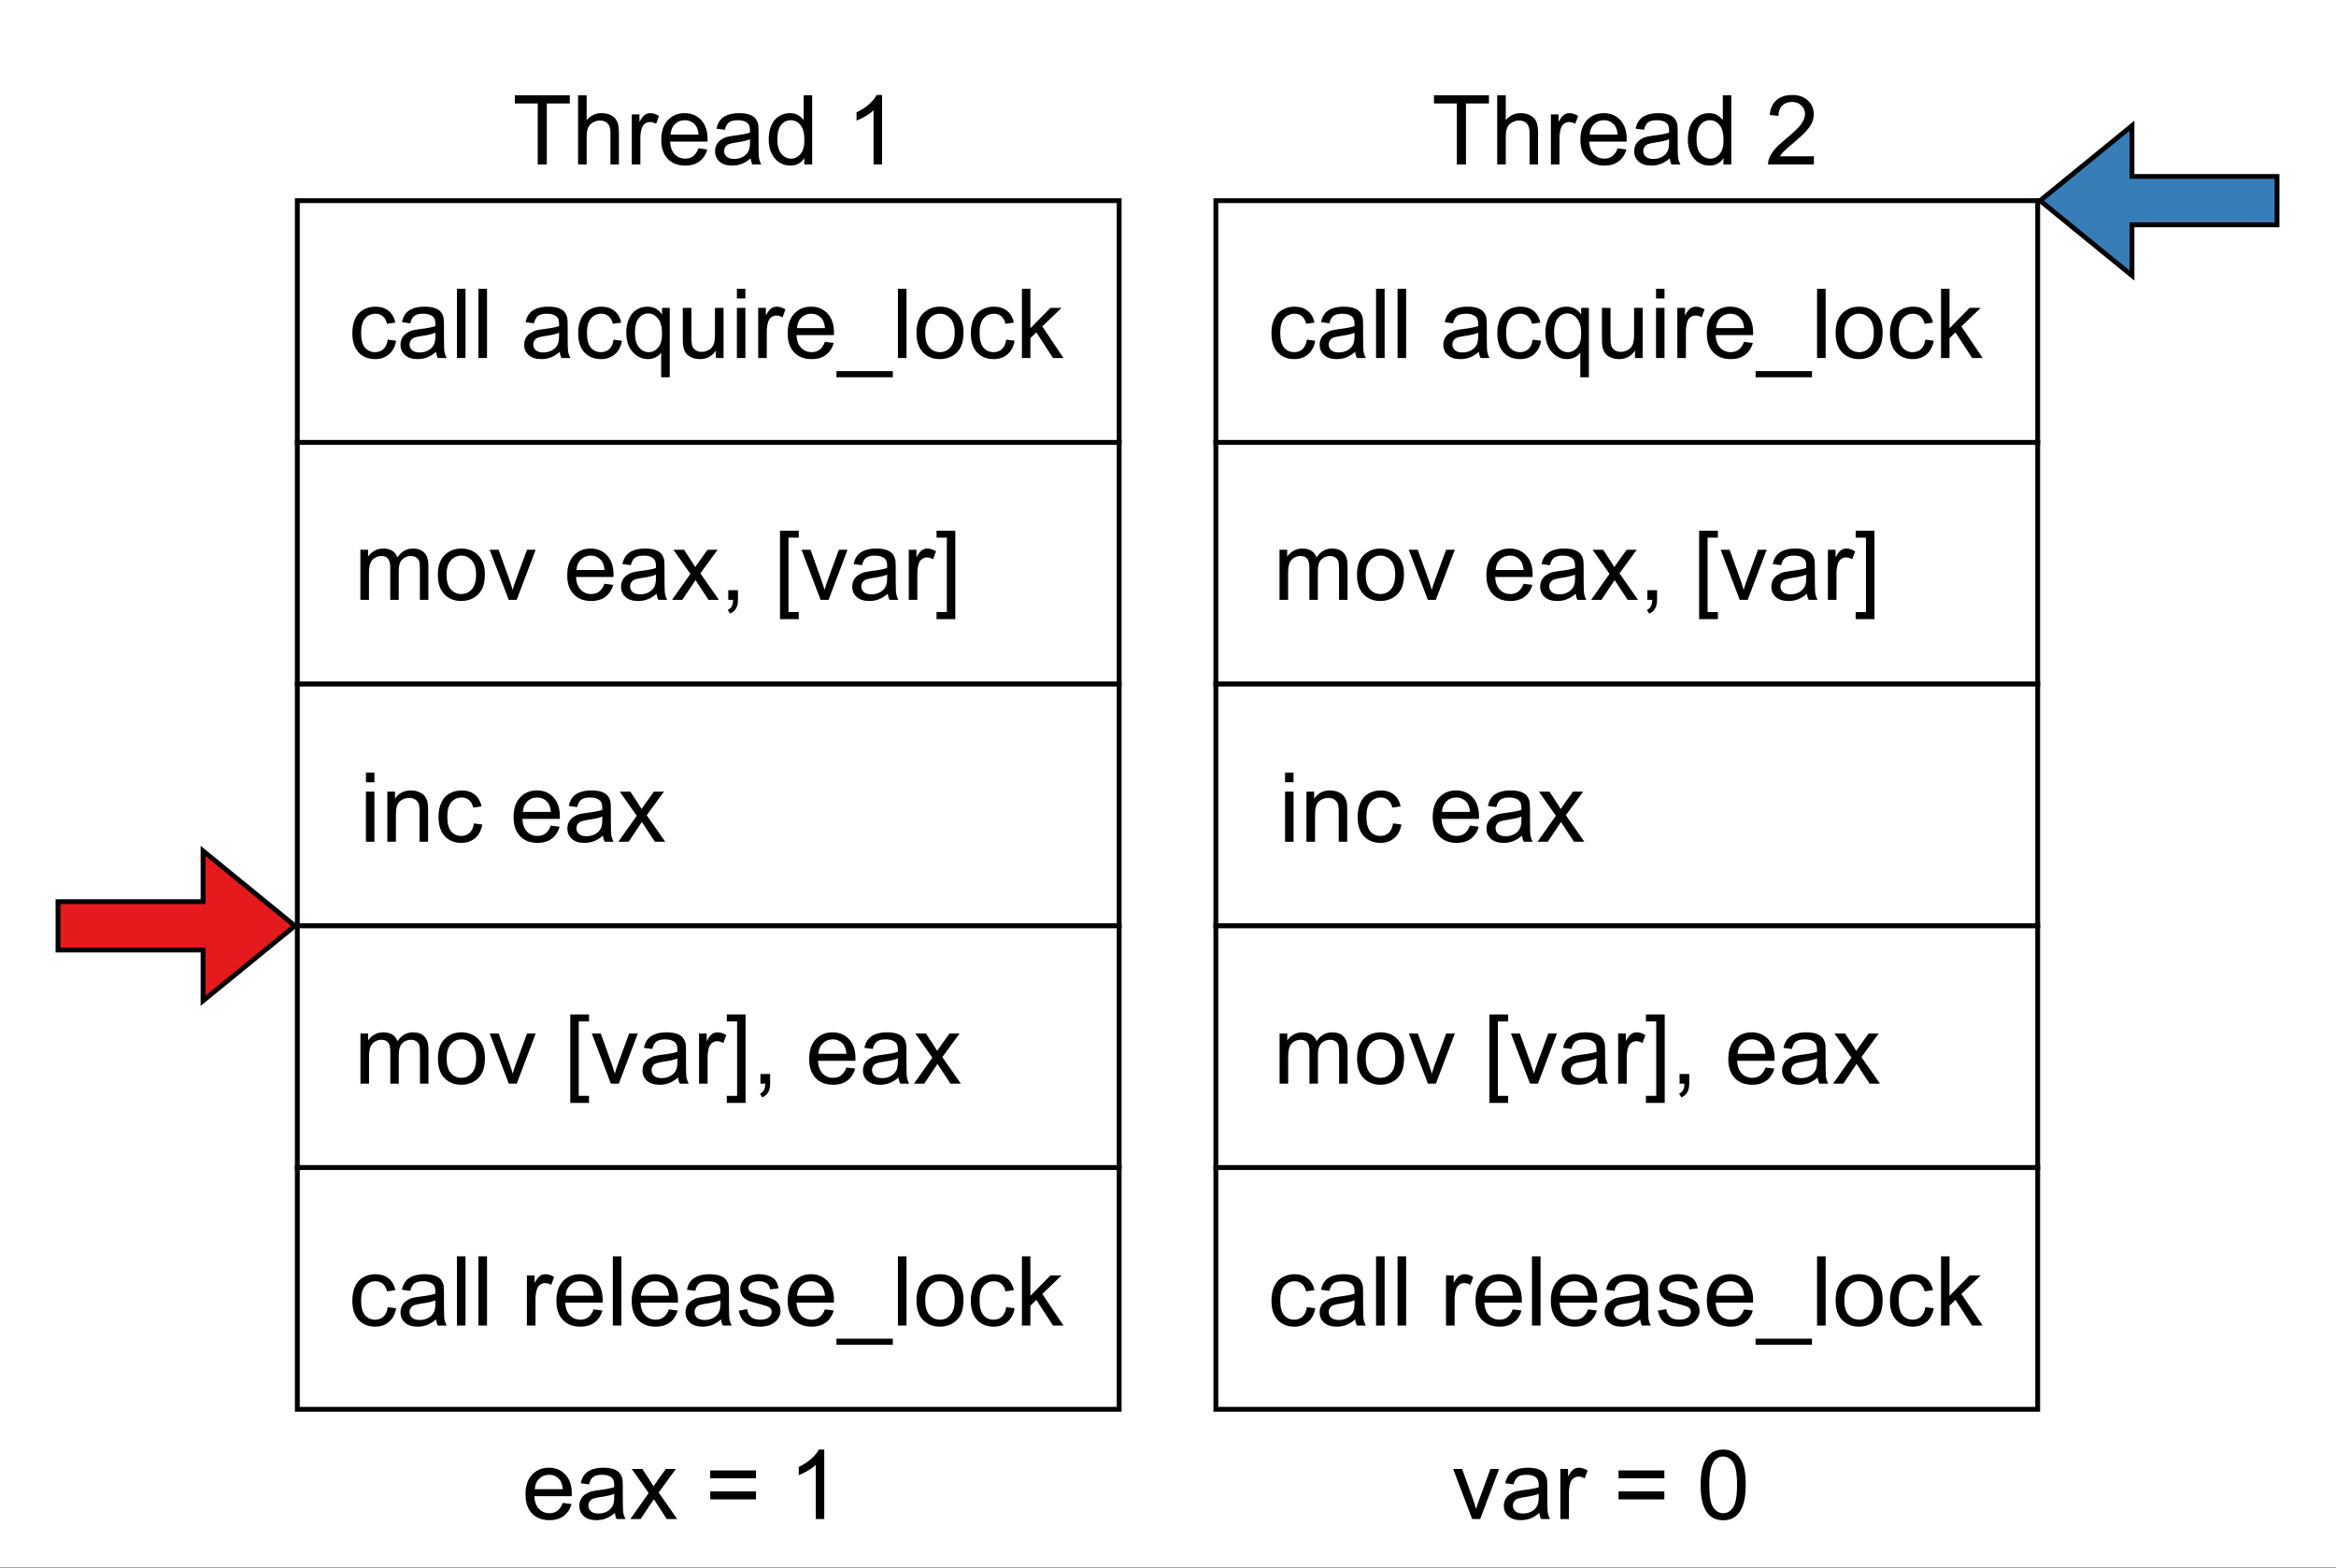<?xml version="1.0" encoding="UTF-8" standalone="no"?>
<svg
   width="361.92pt"
   height="242.88pt"
   viewBox="0 0 361.92 242.88"
   version="1.1"
   id="svg533"
   xmlns:xlink="http://www.w3.org/1999/xlink"
   xmlns="http://www.w3.org/2000/svg"
   xmlns:svg="http://www.w3.org/2000/svg" content="%3Cmxfile%20host%3D%22app.diagrams.net%22%20modified%3D%222022-06-22T19%3A54%3A08.593Z%22%20agent%3D%225.0%20(X11)%22%20etag%3D%22idMDKZWmnBlgKXKd7aRb%22%20version%3D%2220.0.1%22%20type%3D%22device%22%3E%3Cdiagram%20id%3D%22FjRDBePSy94yICEvFa9B%22%20name%3D%22Page-1%22%3E7VvbcpswEP0aHj0DCGzn0Zck7bSZdpqmSfqSUUAxmsjIEfItX18Bkm1AdnPjEtuZzASvhEDnHK1Wu44BBuPFOYOT4IL6iBi26S8MMDRs23Js24h%2FTX%2BZWhzbTA0jhn3ZaW24xM9IGlW3KfZRlOnIKSUcT7JGj4Yh8njGBhmj82y3B0qyT53AkXyiuTZcepCgQrdr7PMgtXbdjd5fEB4F6smWKVvGUHWWhiiAPp1vmMCpAQaMUp5ejRcDRGLwFC7pfWdbWlcvxlDIX3LD3ejqz8016jm%2FwGQ5vbr58zyhLcnODJKpnLB8Wb5UCDA6DX0UD2IZoD8PMEeXE%2BjFrXPBubAFfExkc8QZfUQDSihL7gZnyc%2BqRWEoZt9%2FoCGXhItXB31I8CgUHzwxISRu7xdnKCc9Q4yjxYZJzvgc0THibCm6yFYFvlIfkJ%2Fnay6drrQFGzwCdSOU%2Bhmthl5DLC4kylsQvwjM7%2Be92cnXWb%2F346JtjqN5q6NBvE3EY%2Fs%2BnmWQbz9NY20kOLWiBKie6CAQWSTgqHZxNZJ%2Fk3Hu2YcMI2aXvJGybpWF%2BX9ZVEF1N0u1axeptjoaqt2ymO6WznTcv2GSSV9pv5TUqVtJJ6%2Fx0s0EsV37crRAAcXfAUPQFzargKeYJd%2B1tYU0RDGSmJCcqQBmjBkWEUVPNoyx78eP0bKU5TFP1AfwYuW3RKdIzIluRyyNF7fAC4ILI57v8MCoUVBIajqaNVMtNbpgJceGCGsn8eUDQYteHHALLFDoy8uhR2AUYS%2FL124kN4kTESRyLGh5r%2FJSyFdB%2FRbANwB1d%2FgghgjkeJY9CuhQlk%2F4SXGyIS%2ByvORdoBoholPmIXnTZuSeG2ebK1XjcMhGiBfGSShfTfodKtAFMlWrAHQ66L77GVXgnOQcbueNMlh56m0DfaAOdGfF4v7ZuHh2TOMXSbaPQbyDuP0ZZIY7fF%2BAurcbTk6ZruZ0bIGyNhydxJzmSwyHnpLYTk1Vcwo%2FGGl2i9LUnR5KU2YxSG2cMlPnl3V7g6xWaz3nH4pW21W60aX93Jm3hrcA9Own9%2B%2B32%2FNB1LI0Yq0gX1BATIPri%2FMFVSZdtCDapa14IVySxpUIRuiOUO9xvzJ6TV7p7xJpfqVrdiVLd5QobaWXH5N%2F3mrCR7ojp3Z3VF5oLN0R9J6mmGXdUUz%2BceVrVr5T%2B8ovPyA90JW%2FOlfUUUjUUt1u%2FtmjEWFH86VU%2By7ygoR%2B41GstJSoRbGYEF9VEot47u2WCKzcnlhhJVFLS7FMHqdBVCHRPCBmzPoKifqEhNn8Lezwagfv88r5b8nUn%2FXSpb0aJrJj9aAecVZYPtBrs7xs4rF%2BsG9qbUABQZdX%2FHTnhNpPW1bpSbtjDeHzr%2FbaU4mab2Aec4mluKT6ywhWecnEYx3hDau%2FzEKC%2BLj%2B97L0W4Drf9IDp%2F8A%3C%2Fdiagram%3E%3C%2Fmxfile%3E">
  <rect x="0" y="0" width="361.92" height="242.88" fill="#333333" stroke="none"/>
  <defs
     id="defs93">
    <g
       id="g82">
      <g
         id="glyph-0-0" />
      <g
         id="glyph-0-1">
        <path
           d="M 3.891 0 L 3.891 -9.453 L 0.344 -9.453 L 0.344 -10.719 L 8.859 -10.719 L 8.859 -9.453 L 5.297 -9.453 L 5.297 0 Z M 3.891 0 "
           id="path3" />
      </g>
      <g
         id="glyph-0-2">
        <path
           d="M 0.984 0 L 0.984 -10.719 L 2.312 -10.719 L 2.312 -6.875 C 2.926 -7.594 3.695 -7.953 4.625 -7.953 C 5.207 -7.953 5.707 -7.836 6.125 -7.609 C 6.551 -7.379 6.852 -7.062 7.031 -6.656 C 7.219 -6.258 7.312 -5.68 7.312 -4.922 L 7.312 0 L 6 0 L 6 -4.922 C 6 -5.578 5.852 -6.055 5.562 -6.359 C 5.281 -6.66 4.879 -6.812 4.359 -6.812 C 3.973 -6.812 3.609 -6.707 3.266 -6.5 C 2.922 -6.301 2.676 -6.031 2.531 -5.688 C 2.383 -5.344 2.312 -4.863 2.312 -4.25 L 2.312 0 Z M 0.984 0 "
           id="path6" />
      </g>
      <g
         id="glyph-0-3">
        <path
           d="M 0.969 0 L 0.969 -7.766 L 2.156 -7.766 L 2.156 -6.594 C 2.457 -7.145 2.734 -7.508 2.984 -7.688 C 3.242 -7.863 3.531 -7.953 3.844 -7.953 C 4.281 -7.953 4.727 -7.805 5.188 -7.516 L 4.734 -6.297 C 4.422 -6.484 4.102 -6.578 3.781 -6.578 C 3.488 -6.578 3.227 -6.488 3 -6.312 C 2.77 -6.145 2.609 -5.91 2.516 -5.609 C 2.367 -5.141 2.297 -4.625 2.297 -4.062 L 2.297 0 Z M 0.969 0 "
           id="path9" />
      </g>
      <g
         id="glyph-0-4">
        <path
           d="M 6.312 -2.5 L 7.672 -2.328 C 7.453 -1.535 7.051 -0.922 6.469 -0.484 C 5.895 -0.047 5.156 0.172 4.25 0.172 C 3.113 0.172 2.211 -0.176 1.547 -0.875 C 0.879 -1.57 0.547 -2.551 0.547 -3.812 C 0.547 -5.125 0.879 -6.141 1.547 -6.859 C 2.223 -7.586 3.098 -7.953 4.172 -7.953 C 5.211 -7.953 6.062 -7.598 6.719 -6.891 C 7.383 -6.18 7.719 -5.188 7.719 -3.906 C 7.719 -3.82 7.711 -3.703 7.703 -3.547 L 1.906 -3.547 C 1.957 -2.691 2.195 -2.035 2.625 -1.578 C 3.062 -1.129 3.609 -0.906 4.266 -0.906 C 4.742 -0.906 5.148 -1.031 5.484 -1.281 C 5.828 -1.539 6.102 -1.945 6.312 -2.5 Z M 1.984 -4.625 L 6.328 -4.625 C 6.266 -5.281 6.098 -5.773 5.828 -6.109 C 5.398 -6.609 4.852 -6.859 4.188 -6.859 C 3.582 -6.859 3.07 -6.656 2.656 -6.25 C 2.25 -5.844 2.023 -5.301 1.984 -4.625 Z M 1.984 -4.625 "
           id="path12" />
      </g>
      <g
         id="glyph-0-5">
        <path
           d="M 6.062 -0.953 C 5.57 -0.547 5.098 -0.254 4.641 -0.078 C 4.191 0.086 3.711 0.172 3.203 0.172 C 2.348 0.172 1.691 -0.035 1.234 -0.453 C 0.773 -0.867 0.547 -1.398 0.547 -2.047 C 0.547 -2.43 0.629 -2.781 0.797 -3.094 C 0.973 -3.406 1.203 -3.656 1.484 -3.844 C 1.766 -4.039 2.078 -4.188 2.422 -4.281 C 2.68 -4.344 3.07 -4.41 3.594 -4.484 C 4.656 -4.609 5.441 -4.758 5.953 -4.938 C 5.953 -5.113 5.953 -5.227 5.953 -5.281 C 5.953 -5.812 5.828 -6.188 5.578 -6.406 C 5.242 -6.707 4.742 -6.859 4.078 -6.859 C 3.461 -6.859 3.004 -6.75 2.703 -6.531 C 2.41 -6.312 2.195 -5.926 2.062 -5.375 L 0.766 -5.547 C 0.879 -6.098 1.07 -6.539 1.344 -6.875 C 1.613 -7.219 2 -7.484 2.5 -7.672 C 3.008 -7.859 3.598 -7.953 4.266 -7.953 C 4.93 -7.953 5.473 -7.875 5.891 -7.719 C 6.305 -7.562 6.609 -7.363 6.797 -7.125 C 6.992 -6.883 7.133 -6.582 7.219 -6.219 C 7.258 -6 7.281 -5.598 7.281 -5.016 L 7.281 -3.25 C 7.281 -2.031 7.305 -1.258 7.359 -0.938 C 7.422 -0.613 7.535 -0.301 7.703 0 L 6.328 0 C 6.18 -0.27 6.094 -0.586 6.062 -0.953 Z M 5.953 -3.906 C 5.473 -3.707 4.754 -3.539 3.797 -3.406 C 3.254 -3.32 2.867 -3.234 2.641 -3.141 C 2.422 -3.047 2.25 -2.898 2.125 -2.703 C 2.008 -2.516 1.953 -2.305 1.953 -2.078 C 1.953 -1.734 2.082 -1.441 2.344 -1.203 C 2.613 -0.973 3.004 -0.859 3.516 -0.859 C 4.016 -0.859 4.461 -0.969 4.859 -1.188 C 5.254 -1.406 5.547 -1.707 5.734 -2.094 C 5.879 -2.395 5.953 -2.836 5.953 -3.422 Z M 5.953 -3.906 "
           id="path15" />
      </g>
      <g
         id="glyph-0-6">
        <path
           d="M 6.031 0 L 6.031 -0.984 C 5.539 -0.211 4.816 0.172 3.859 0.172 C 3.234 0.172 2.66 0.004 2.141 -0.328 C 1.629 -0.672 1.227 -1.148 0.938 -1.766 C 0.656 -2.379 0.516 -3.082 0.516 -3.875 C 0.516 -4.656 0.641 -5.359 0.891 -5.984 C 1.148 -6.617 1.539 -7.102 2.062 -7.438 C 2.582 -7.781 3.16 -7.953 3.797 -7.953 C 4.266 -7.953 4.68 -7.852 5.047 -7.656 C 5.41 -7.457 5.707 -7.195 5.938 -6.875 L 5.938 -10.719 L 7.25 -10.719 L 7.25 0 Z M 1.859 -3.875 C 1.859 -2.883 2.066 -2.141 2.484 -1.641 C 2.91 -1.148 3.41 -0.906 3.984 -0.906 C 4.555 -0.906 5.039 -1.141 5.438 -1.609 C 5.844 -2.078 6.047 -2.797 6.047 -3.766 C 6.047 -4.828 5.844 -5.609 5.438 -6.109 C 5.031 -6.609 4.523 -6.859 3.922 -6.859 C 3.336 -6.859 2.848 -6.617 2.453 -6.141 C 2.055 -5.66 1.859 -4.906 1.859 -3.875 Z M 1.859 -3.875 "
           id="path18" />
      </g>
      <g
         id="glyph-0-7" />
      <g
         id="glyph-0-8">
        <path
           d="M 5.578 0 L 4.266 0 L 4.266 -8.391 C 3.953 -8.086 3.535 -7.785 3.016 -7.484 C 2.504 -7.18 2.039 -6.953 1.625 -6.797 L 1.625 -8.078 C 2.363 -8.422 3.008 -8.836 3.562 -9.328 C 4.113 -9.828 4.504 -10.305 4.734 -10.766 L 5.578 -10.766 Z M 5.578 0 "
           id="path22" />
      </g>
      <g
         id="glyph-0-9">
        <path
           d="M 0.109 0 L 2.953 -4.031 L 0.328 -7.766 L 1.969 -7.766 L 3.156 -5.953 C 3.383 -5.598 3.566 -5.305 3.703 -5.078 C 3.922 -5.398 4.117 -5.688 4.297 -5.938 L 5.609 -7.766 L 7.172 -7.766 L 4.5 -4.109 L 7.375 0 L 5.766 0 L 4.172 -2.422 L 3.75 -3.062 L 1.703 0 Z M 0.109 0 "
           id="path25" />
      </g>
      <g
         id="glyph-0-10">
        <path
           d="M 7.922 -6.312 L 0.828 -6.312 L 0.828 -7.531 L 7.922 -7.531 Z M 7.922 -3.047 L 0.828 -3.047 L 0.828 -4.281 L 7.922 -4.281 Z M 7.922 -3.047 "
           id="path28" />
      </g>
      <g
         id="glyph-0-11">
        <path
           d="M 0.984 0 L 0.984 -7.766 L 2.172 -7.766 L 2.172 -6.688 C 2.41 -7.062 2.734 -7.363 3.141 -7.594 C 3.547 -7.832 4.004 -7.953 4.516 -7.953 C 5.098 -7.953 5.57 -7.832 5.938 -7.594 C 6.301 -7.352 6.562 -7.016 6.719 -6.578 C 7.332 -7.492 8.129 -7.953 9.109 -7.953 C 9.879 -7.953 10.473 -7.738 10.891 -7.312 C 11.305 -6.883 11.516 -6.223 11.516 -5.328 L 11.516 0 L 10.203 0 L 10.203 -4.891 C 10.203 -5.422 10.16 -5.801 10.078 -6.031 C 9.992 -6.258 9.836 -6.441 9.609 -6.578 C 9.391 -6.723 9.129 -6.797 8.828 -6.797 C 8.273 -6.797 7.816 -6.613 7.453 -6.25 C 7.098 -5.895 6.922 -5.316 6.922 -4.516 L 6.922 0 L 5.609 0 L 5.609 -5.047 C 5.609 -5.629 5.5 -6.066 5.281 -6.359 C 5.062 -6.648 4.711 -6.797 4.234 -6.797 C 3.859 -6.797 3.516 -6.695 3.203 -6.5 C 2.891 -6.312 2.66 -6.031 2.516 -5.656 C 2.379 -5.281 2.312 -4.738 2.312 -4.031 L 2.312 0 Z M 0.984 0 "
           id="path31" />
      </g>
      <g
         id="glyph-0-12">
        <path
           d="M 0.5 -3.891 C 0.5 -5.328 0.898 -6.391 1.703 -7.078 C 2.367 -7.66 3.18 -7.953 4.141 -7.953 C 5.211 -7.953 6.086 -7.598 6.766 -6.891 C 7.441 -6.191 7.781 -5.227 7.781 -4 C 7.781 -3 7.629 -2.211 7.328 -1.641 C 7.023 -1.066 6.586 -0.617 6.016 -0.297 C 5.441 0.016 4.816 0.172 4.141 0.172 C 3.055 0.172 2.176 -0.176 1.5 -0.875 C 0.832 -1.57 0.5 -2.578 0.5 -3.891 Z M 1.844 -3.891 C 1.844 -2.891 2.062 -2.141 2.5 -1.641 C 2.938 -1.148 3.484 -0.906 4.141 -0.906 C 4.797 -0.906 5.336 -1.156 5.766 -1.656 C 6.203 -2.156 6.422 -2.91 6.422 -3.922 C 6.422 -4.891 6.203 -5.617 5.766 -6.109 C 5.328 -6.609 4.785 -6.859 4.141 -6.859 C 3.484 -6.859 2.938 -6.609 2.5 -6.109 C 2.062 -5.617 1.844 -4.879 1.844 -3.891 Z M 1.844 -3.891 "
           id="path34" />
      </g>
      <g
         id="glyph-0-13">
        <path
           d="M 3.141 0 L 0.188 -7.766 L 1.578 -7.766 L 3.25 -3.109 C 3.426 -2.609 3.594 -2.086 3.75 -1.547 C 3.863 -1.961 4.023 -2.457 4.234 -3.031 L 5.969 -7.766 L 7.312 -7.766 L 4.375 0 Z M 3.141 0 "
           id="path37" />
      </g>
      <g
         id="glyph-0-14">
        <path
           d="M 1.328 0 L 1.328 -1.5 L 2.828 -1.5 L 2.828 0 C 2.828 0.551 2.727 0.992 2.531 1.328 C 2.344 1.672 2.035 1.938 1.609 2.125 L 1.25 1.562 C 1.52 1.438 1.723 1.254 1.859 1.016 C 1.992 0.785 2.066 0.445 2.078 0 Z M 1.328 0 "
           id="path40" />
      </g>
      <g
         id="glyph-0-15">
        <path
           d="M 1.016 2.984 L 1.016 -10.719 L 3.922 -10.719 L 3.922 -9.641 L 2.328 -9.641 L 2.328 1.891 L 3.922 1.891 L 3.922 2.984 Z M 1.016 2.984 "
           id="path43" />
      </g>
      <g
         id="glyph-0-16">
        <path
           d="M 3.188 2.984 L 0.281 2.984 L 0.281 1.891 L 1.875 1.891 L 1.875 -9.641 L 0.281 -9.641 L 0.281 -10.719 L 3.188 -10.719 Z M 3.188 2.984 "
           id="path46" />
      </g>
      <g
         id="glyph-0-17">
        <path
           d="M 1 -9.219 L 1 -10.719 L 2.312 -10.719 L 2.312 -9.219 Z M 1 0 L 1 -7.766 L 2.312 -7.766 L 2.312 0 Z M 1 0 "
           id="path49" />
      </g>
      <g
         id="glyph-0-18">
        <path
           d="M 0.984 0 L 0.984 -7.766 L 2.172 -7.766 L 2.172 -6.672 C 2.742 -7.523 3.566 -7.953 4.641 -7.953 C 5.109 -7.953 5.539 -7.863 5.938 -7.688 C 6.332 -7.52 6.625 -7.301 6.812 -7.031 C 7.008 -6.758 7.148 -6.438 7.234 -6.062 C 7.273 -5.812 7.297 -5.383 7.297 -4.781 L 7.297 0 L 5.984 0 L 5.984 -4.719 C 5.984 -5.258 5.93 -5.66 5.828 -5.922 C 5.723 -6.191 5.539 -6.406 5.281 -6.562 C 5.02 -6.719 4.719 -6.797 4.375 -6.797 C 3.812 -6.797 3.328 -6.617 2.922 -6.266 C 2.516 -5.91 2.312 -5.238 2.312 -4.25 L 2.312 0 Z M 0.984 0 "
           id="path52" />
      </g>
      <g
         id="glyph-0-19">
        <path
           d="M 6.062 -2.844 L 7.359 -2.672 C 7.211 -1.785 6.848 -1.086 6.266 -0.578 C 5.68 -0.078 4.969 0.172 4.125 0.172 C 3.062 0.172 2.203 -0.172 1.547 -0.859 C 0.898 -1.555 0.578 -2.555 0.578 -3.859 C 0.578 -4.691 0.719 -5.422 1 -6.047 C 1.281 -6.68 1.703 -7.156 2.266 -7.469 C 2.836 -7.789 3.457 -7.953 4.125 -7.953 C 4.969 -7.953 5.656 -7.738 6.188 -7.312 C 6.727 -6.883 7.078 -6.273 7.234 -5.484 L 5.953 -5.297 C 5.828 -5.816 5.609 -6.207 5.297 -6.469 C 4.992 -6.727 4.617 -6.859 4.172 -6.859 C 3.516 -6.859 2.977 -6.617 2.562 -6.141 C 2.145 -5.672 1.938 -4.922 1.938 -3.891 C 1.938 -2.848 2.133 -2.086 2.531 -1.609 C 2.938 -1.141 3.461 -0.906 4.109 -0.906 C 4.617 -0.906 5.047 -1.062 5.391 -1.375 C 5.742 -1.695 5.969 -2.188 6.062 -2.844 Z M 6.062 -2.844 "
           id="path55" />
      </g>
      <g
         id="glyph-0-20">
        <path
           d="M 0.953 0 L 0.953 -10.719 L 2.281 -10.719 L 2.281 0 Z M 0.953 0 "
           id="path58" />
      </g>
      <g
         id="glyph-0-21">
        <path
           d="M 0.469 -2.312 L 1.766 -2.531 C 1.836 -2 2.039 -1.594 2.375 -1.312 C 2.707 -1.039 3.176 -0.906 3.781 -0.906 C 4.383 -0.906 4.832 -1.023 5.125 -1.266 C 5.414 -1.516 5.562 -1.805 5.562 -2.141 C 5.562 -2.441 5.43 -2.676 5.172 -2.844 C 4.992 -2.957 4.547 -3.109 3.828 -3.297 C 2.859 -3.535 2.188 -3.742 1.812 -3.922 C 1.445 -4.098 1.164 -4.344 0.969 -4.656 C 0.781 -4.977 0.688 -5.328 0.688 -5.703 C 0.688 -6.047 0.766 -6.363 0.922 -6.656 C 1.078 -6.957 1.289 -7.207 1.562 -7.406 C 1.77 -7.551 2.051 -7.676 2.406 -7.781 C 2.758 -7.895 3.141 -7.953 3.547 -7.953 C 4.148 -7.953 4.68 -7.863 5.141 -7.688 C 5.609 -7.508 5.953 -7.27 6.172 -6.969 C 6.391 -6.664 6.539 -6.266 6.625 -5.766 L 5.328 -5.594 C 5.273 -5.988 5.109 -6.297 4.828 -6.516 C 4.547 -6.742 4.148 -6.859 3.641 -6.859 C 3.035 -6.859 2.602 -6.758 2.344 -6.562 C 2.082 -6.363 1.953 -6.129 1.953 -5.859 C 1.953 -5.691 2.004 -5.539 2.109 -5.406 C 2.223 -5.258 2.395 -5.141 2.625 -5.047 C 2.75 -4.992 3.133 -4.883 3.781 -4.719 C 4.719 -4.469 5.367 -4.258 5.734 -4.094 C 6.098 -3.938 6.383 -3.707 6.594 -3.406 C 6.812 -3.102 6.922 -2.727 6.922 -2.281 C 6.922 -1.844 6.789 -1.43 6.531 -1.047 C 6.27 -0.66 5.898 -0.359 5.422 -0.141 C 4.941 0.066 4.395 0.172 3.781 0.172 C 2.77 0.172 2 -0.035 1.469 -0.453 C 0.945 -0.867 0.613 -1.488 0.469 -2.312 Z M 0.469 -2.312 "
           id="path61" />
      </g>
      <g
         id="glyph-0-22">
        <path
           d="M -0.234 2.984 L -0.234 2.031 L 8.5 2.031 L 8.5 2.984 Z M -0.234 2.984 "
           id="path64" />
      </g>
      <g
         id="glyph-0-23">
        <path
           d="M 1 0 L 1 -10.719 L 2.312 -10.719 L 2.312 -4.609 L 5.422 -7.766 L 7.141 -7.766 L 4.156 -4.891 L 7.438 0 L 5.812 0 L 3.234 -3.969 L 2.312 -3.078 L 2.312 0 Z M 1 0 "
           id="path67" />
      </g>
      <g
         id="glyph-0-24">
        <path
           d="M 5.938 2.984 L 5.938 -0.828 C 5.738 -0.535 5.453 -0.297 5.078 -0.109 C 4.711 0.078 4.32 0.172 3.906 0.172 C 2.988 0.172 2.195 -0.191 1.531 -0.922 C 0.863 -1.66 0.531 -2.672 0.531 -3.953 C 0.531 -4.734 0.664 -5.43 0.938 -6.047 C 1.207 -6.672 1.598 -7.145 2.109 -7.469 C 2.617 -7.789 3.18 -7.953 3.797 -7.953 C 4.766 -7.953 5.523 -7.547 6.078 -6.734 L 6.078 -7.766 L 7.266 -7.766 L 7.266 2.984 Z M 1.875 -3.906 C 1.875 -2.906 2.082 -2.156 2.5 -1.656 C 2.926 -1.156 3.43 -0.906 4.016 -0.906 C 4.578 -0.906 5.062 -1.141 5.469 -1.609 C 5.875 -2.086 6.078 -2.816 6.078 -3.797 C 6.078 -4.828 5.863 -5.602 5.438 -6.125 C 5.008 -6.645 4.504 -6.906 3.922 -6.906 C 3.359 -6.906 2.875 -6.66 2.469 -6.172 C 2.07 -5.691 1.875 -4.938 1.875 -3.906 Z M 1.875 -3.906 "
           id="path70" />
      </g>
      <g
         id="glyph-0-25">
        <path
           d="M 6.078 0 L 6.078 -1.141 C 5.473 -0.266 4.648 0.172 3.609 0.172 C 3.148 0.172 2.723 0.086 2.328 -0.078 C 1.93 -0.254 1.633 -0.477 1.438 -0.75 C 1.25 -1.02 1.113 -1.348 1.031 -1.734 C 0.977 -1.984 0.953 -2.391 0.953 -2.953 L 0.953 -7.766 L 2.281 -7.766 L 2.281 -3.453 C 2.281 -2.766 2.305 -2.305 2.359 -2.078 C 2.441 -1.723 2.613 -1.445 2.875 -1.25 C 3.145 -1.051 3.477 -0.953 3.875 -0.953 C 4.27 -0.953 4.641 -1.051 4.984 -1.25 C 5.336 -1.457 5.582 -1.734 5.719 -2.078 C 5.863 -2.43 5.938 -2.941 5.938 -3.609 L 5.938 -7.766 L 7.266 -7.766 L 7.266 0 Z M 6.078 0 "
           id="path73" />
      </g>
      <g
         id="glyph-0-26">
        <path
           d="M 7.547 -1.266 L 7.547 0 L 0.453 0 C 0.441 -0.312 0.492 -0.617 0.609 -0.922 C 0.785 -1.398 1.07 -1.875 1.469 -2.344 C 1.875 -2.812 2.453 -3.352 3.203 -3.969 C 4.367 -4.926 5.156 -5.68 5.562 -6.234 C 5.969 -6.797 6.172 -7.328 6.172 -7.828 C 6.172 -8.348 5.984 -8.785 5.609 -9.141 C 5.242 -9.504 4.758 -9.688 4.156 -9.688 C 3.52 -9.688 3.008 -9.492 2.625 -9.109 C 2.25 -8.723 2.062 -8.195 2.062 -7.531 L 0.703 -7.672 C 0.797 -8.68 1.145 -9.445 1.75 -9.969 C 2.352 -10.5 3.164 -10.766 4.188 -10.766 C 5.219 -10.766 6.031 -10.477 6.625 -9.906 C 7.227 -9.344 7.531 -8.641 7.531 -7.797 C 7.531 -7.359 7.441 -6.93 7.266 -6.516 C 7.086 -6.109 6.797 -5.676 6.391 -5.219 C 5.984 -4.758 5.305 -4.129 4.359 -3.328 C 3.566 -2.66 3.055 -2.207 2.828 -1.969 C 2.609 -1.738 2.426 -1.504 2.281 -1.266 Z M 7.547 -1.266 "
           id="path76" />
      </g>
      <g
         id="glyph-0-27">
        <path
           d="M 0.625 -5.297 C 0.625 -6.555 0.754 -7.57 1.016 -8.344 C 1.273 -9.125 1.66 -9.723 2.172 -10.141 C 2.691 -10.555 3.344 -10.766 4.125 -10.766 C 4.695 -10.766 5.195 -10.648 5.625 -10.422 C 6.062 -10.191 6.422 -9.859 6.703 -9.422 C 6.992 -8.984 7.219 -8.453 7.375 -7.828 C 7.531 -7.203 7.609 -6.359 7.609 -5.297 C 7.609 -4.035 7.477 -3.016 7.219 -2.234 C 6.969 -1.461 6.582 -0.863 6.062 -0.438 C 5.551 -0.02 4.906 0.188 4.125 0.188 C 3.082 0.188 2.27 -0.18 1.688 -0.922 C 0.977 -1.816 0.625 -3.273 0.625 -5.297 Z M 1.969 -5.297 C 1.969 -3.535 2.176 -2.363 2.594 -1.781 C 3.008 -1.195 3.52 -0.906 4.125 -0.906 C 4.727 -0.906 5.234 -1.195 5.641 -1.781 C 6.055 -2.363 6.266 -3.535 6.266 -5.297 C 6.266 -7.055 6.055 -8.227 5.641 -8.812 C 5.234 -9.395 4.723 -9.688 4.109 -9.688 C 3.504 -9.688 3.02 -9.426 2.656 -8.906 C 2.195 -8.258 1.969 -7.055 1.969 -5.297 Z M 1.969 -5.297 "
           id="path79" />
      </g>
    </g>
    <clipPath
       id="clip-0">
      <path
         clip-rule="nonzero"
         d="M 0 0 L 361.922 0 L 361.922 242.832 L 0 242.832 Z M 0 0 "
         id="path84" />
    </clipPath>
    <clipPath
       id="clip-1">
      <path
         clip-rule="nonzero"
         d="M 0 0 L 361.922 0 L 361.922 242.082 L 0 242.082 Z M 0 0 "
         id="path87" />
    </clipPath>
    <clipPath
       id="clip-2">
      <path
         clip-rule="nonzero"
         d="M 305 8 L 361.922 8 L 361.922 54 L 305 54 Z M 305 8 "
         id="path90" />
    </clipPath>
  </defs>
  <g
     clip-path="url(#clip-0)"
     id="g97">
    <path
       fill-rule="nonzero"
       fill="#ffffff"
       fill-opacity="1"
       d="M 0,0 H 362 V 242.832 H 0 Z m 0,0"
       id="path95" />
  </g>
  <path
     fill-rule="nonzero"
     fill="rgb(100%, 100%, 100%)"
     fill-opacity="1"
     d="M 36.727 0.75 L 324.527 0.75 C 325.703 0.75 326.879 0.809 328.051 0.922 C 329.223 1.039 330.387 1.211 331.543 1.441 C 332.699 1.672 333.84 1.957 334.969 2.297 C 336.098 2.641 337.203 3.035 338.293 3.488 C 339.383 3.938 340.445 4.441 341.484 4.996 C 342.523 5.555 343.531 6.156 344.512 6.812 C 345.492 7.469 346.438 8.168 347.348 8.914 C 348.258 9.664 349.133 10.453 349.965 11.285 C 350.797 12.121 351.586 12.992 352.336 13.902 C 353.082 14.812 353.785 15.758 354.438 16.738 C 355.094 17.719 355.699 18.727 356.254 19.766 C 356.809 20.805 357.312 21.867 357.762 22.957 C 358.215 24.047 358.609 25.152 358.953 26.281 C 359.293 27.41 359.578 28.551 359.809 29.707 C 360.039 30.863 360.211 32.027 360.328 33.199 C 360.441 34.371 360.5 35.547 360.5 36.727 L 360.5 204.609 C 360.5 205.785 360.441 206.961 360.328 208.137 C 360.211 209.309 360.039 210.473 359.809 211.629 C 359.578 212.781 359.293 213.926 358.953 215.051 C 358.609 216.18 358.215 217.289 357.762 218.375 C 357.312 219.465 356.809 220.527 356.254 221.566 C 355.699 222.605 355.094 223.617 354.438 224.594 C 353.785 225.574 353.082 226.52 352.336 227.43 C 351.586 228.344 350.797 229.215 349.965 230.047 C 349.133 230.879 348.258 231.672 347.348 232.418 C 346.438 233.164 345.492 233.867 344.512 234.52 C 343.531 235.176 342.523 235.781 341.484 236.336 C 340.445 236.891 339.383 237.395 338.293 237.844 C 337.203 238.297 336.098 238.691 334.969 239.035 C 333.84 239.375 332.699 239.664 331.543 239.891 C 330.387 240.121 329.223 240.297 328.051 240.41 C 326.879 240.527 325.703 240.582 324.527 240.582 L 36.727 240.582 C 35.547 240.582 34.371 240.527 33.199 240.41 C 32.027 240.297 30.863 240.121 29.707 239.891 C 28.551 239.664 27.41 239.375 26.281 239.035 C 25.152 238.691 24.047 238.297 22.957 237.844 C 21.867 237.395 20.805 236.891 19.766 236.336 C 18.727 235.781 17.719 235.176 16.738 234.52 C 15.758 233.867 14.812 233.164 13.902 232.418 C 12.992 231.672 12.121 230.879 11.285 230.047 C 10.453 229.215 9.664 228.344 8.914 227.43 C 8.168 226.52 7.469 225.574 6.812 224.594 C 6.156 223.617 5.555 222.605 4.996 221.566 C 4.441 220.527 3.938 219.465 3.488 218.375 C 3.035 217.289 2.641 216.18 2.297 215.051 C 1.957 213.926 1.672 212.781 1.441 211.629 C 1.211 210.473 1.039 209.309 0.922 208.137 C 0.809 206.961 0.75 205.785 0.75 204.609 L 0.75 36.727 C 0.75 35.547 0.809 34.371 0.922 33.199 C 1.039 32.027 1.211 30.863 1.441 29.707 C 1.672 28.551 1.957 27.41 2.297 26.281 C 2.641 25.152 3.035 24.047 3.488 22.957 C 3.938 21.867 4.441 20.805 4.996 19.766 C 5.555 18.727 6.156 17.719 6.812 16.738 C 7.469 15.758 8.168 14.812 8.914 13.902 C 9.664 12.992 10.453 12.121 11.285 11.285 C 12.121 10.453 12.992 9.664 13.902 8.914 C 14.812 8.168 15.758 7.469 16.738 6.812 C 17.719 6.156 18.727 5.555 19.766 4.996 C 20.805 4.441 21.867 3.938 22.957 3.488 C 24.047 3.035 25.152 2.641 26.281 2.297 C 27.41 1.957 28.551 1.672 29.707 1.441 C 30.863 1.211 32.027 1.039 33.199 0.922 C 34.371 0.809 35.547 0.75 36.727 0.75 Z M 36.727 0.75 "
     id="path99" />
  <g
     clip-path="url(#clip-1)"
     id="g103">
    <path
       fill="none"
       stroke-width="2"
       stroke-linecap="butt"
       stroke-linejoin="miter"
       stroke="#ffffff"
       stroke-opacity="1"
       stroke-miterlimit="4"
       d="M 49.003,1.001 H 433.002 c 1.569,0 3.138,0.078 4.701,0.229 1.564,0.156 3.117,0.386 4.659,0.693 1.543,0.308 3.065,0.688 4.571,1.141 1.506,0.459 2.981,0.985 4.435,1.59 1.454,0.599 2.872,1.272 4.258,2.012 1.386,0.745 2.731,1.548 4.039,2.424 1.308,0.876 2.569,1.809 3.784,2.804 1.214,1.001 2.382,2.054 3.492,3.164 1.11,1.115 2.163,2.278 3.164,3.492 0.995,1.214 1.934,2.476 2.804,3.784 0.876,1.308 1.683,2.653 2.424,4.039 0.74,1.386 1.412,2.804 2.012,4.258 0.605,1.454 1.131,2.929 1.59,4.435 0.453,1.506 0.834,3.028 1.141,4.571 0.308,1.543 0.537,3.096 0.693,4.659 0.151,1.564 0.229,3.132 0.229,4.706 V 273.001 c 0,1.569 -0.078,3.138 -0.229,4.706 -0.156,1.564 -0.386,3.117 -0.693,4.659 -0.307,1.538 -0.688,3.065 -1.141,4.566 -0.459,1.506 -0.985,2.986 -1.59,4.435 -0.599,1.454 -1.272,2.872 -2.012,4.258 -0.74,1.386 -1.548,2.736 -2.424,4.039 -0.87,1.308 -1.809,2.569 -2.804,3.784 -1.001,1.22 -2.054,2.382 -3.164,3.492 -1.11,1.11 -2.278,2.168 -3.492,3.164 -1.214,0.995 -2.476,1.934 -3.784,2.804 -1.308,0.876 -2.653,1.683 -4.039,2.424 -1.386,0.74 -2.804,1.412 -4.258,2.012 -1.454,0.605 -2.929,1.131 -4.435,1.59 -1.506,0.453 -3.028,0.839 -4.571,1.141 -1.543,0.307 -3.096,0.542 -4.659,0.693 -1.564,0.156 -3.132,0.229 -4.701,0.229 H 49.003 c -1.574,0 -3.143,-0.073 -4.706,-0.229 -1.564,-0.151 -3.117,-0.386 -4.659,-0.693 -1.543,-0.302 -3.065,-0.688 -4.571,-1.141 -1.506,-0.459 -2.981,-0.985 -4.435,-1.59 -1.454,-0.599 -2.872,-1.272 -4.258,-2.012 -1.386,-0.74 -2.731,-1.548 -4.039,-2.424 -1.308,-0.87 -2.569,-1.809 -3.784,-2.804 -1.214,-0.995 -2.377,-2.054 -3.492,-3.164 -1.11,-1.11 -2.163,-2.272 -3.164,-3.492 -0.995,-1.214 -1.928,-2.476 -2.804,-3.784 C 8.214,298.362 7.411,297.012 6.666,295.626 5.926,294.24 5.254,292.822 4.654,291.368 4.05,289.919 3.523,288.439 3.065,286.932 2.611,285.431 2.231,283.904 1.923,282.367 1.616,280.824 1.386,279.271 1.23,277.707 1.079,276.139 1.001,274.57 1.001,273.001 V 49.003 c 0,-1.574 0.078,-3.143 0.229,-4.706 0.156,-1.564 0.386,-3.117 0.693,-4.659 0.308,-1.543 0.688,-3.065 1.141,-4.571 0.459,-1.506 0.985,-2.981 1.59,-4.435 0.599,-1.454 1.272,-2.872 2.012,-4.258 0.745,-1.386 1.548,-2.731 2.424,-4.039 0.876,-1.308 1.809,-2.569 2.804,-3.784 1.001,-1.214 2.054,-2.377 3.164,-3.492 1.115,-1.11 2.278,-2.163 3.492,-3.164 1.214,-0.995 2.476,-1.928 3.784,-2.804 C 23.641,8.214 24.986,7.411 26.372,6.666 27.759,5.926 29.176,5.254 30.631,4.654 32.085,4.05 33.56,3.523 35.066,3.065 36.572,2.611 38.094,2.231 39.637,1.923 41.179,1.616 42.733,1.386 44.296,1.23 45.86,1.079 47.429,1.001 49.003,1.001 Z m 0,0"
       transform="scale(0.749)"
       id="path101" />
  </g>
  <path
     fill-rule="nonzero"
     fill="rgb(100%, 100%, 100%)"
     fill-opacity="1"
     stroke-width="1"
     stroke-linecap="butt"
     stroke-linejoin="miter"
     stroke="rgb(0%, 0%, 0%)"
     stroke-opacity="1"
     stroke-miterlimit="4"
     d="M 61.001 91.001 L 230.998 91.001 L 230.998 140.999 L 61.001 140.999 Z M 61.001 91.001 "
     transform="matrix(0.749, 0, 0, 0.749, 0.375, 0.375)"
     id="path105" />
  <path
     fill-rule="nonzero"
     fill="rgb(100%, 100%, 100%)"
     fill-opacity="1"
     stroke-width="1"
     stroke-linecap="butt"
     stroke-linejoin="miter"
     stroke="rgb(0%, 0%, 0%)"
     stroke-opacity="1"
     stroke-miterlimit="4"
     d="M 61.001 140.999 L 230.998 140.999 L 230.998 191.002 L 61.001 191.002 Z M 61.001 140.999 "
     transform="matrix(0.749, 0, 0, 0.749, 0.375, 0.375)"
     id="path107" />
  <path
     fill-rule="nonzero"
     fill="rgb(100%, 100%, 100%)"
     fill-opacity="1"
     stroke-width="1"
     stroke-linecap="butt"
     stroke-linejoin="miter"
     stroke="rgb(0%, 0%, 0%)"
     stroke-opacity="1"
     stroke-miterlimit="4"
     d="M 61.001 191.002 L 230.998 191.002 L 230.998 241 L 61.001 241 Z M 61.001 191.002 "
     transform="matrix(0.749, 0, 0, 0.749, 0.375, 0.375)"
     id="path109" />
  <g
     fill="#000000"
     fill-opacity="1"
     id="g127">
    <use
       xlink:href="#glyph-0-1"
       x="79.422"
       y="25.482"
       id="use111" />
    <use
       xlink:href="#glyph-0-2"
       x="88.578"
       y="25.482"
       id="use113" />
    <use
       xlink:href="#glyph-0-3"
       x="96.915"
       y="25.482"
       id="use115" />
    <use
       xlink:href="#glyph-0-4"
       x="101.906"
       y="25.482"
       id="use117" />
    <use
       xlink:href="#glyph-0-5"
       x="110.243"
       y="25.482"
       id="use119" />
    <use
       xlink:href="#glyph-0-6"
       x="118.579"
       y="25.482"
       id="use121" />
    <use
       xlink:href="#glyph-0-7"
       x="126.916"
       y="25.482"
       id="use123" />
    <use
       xlink:href="#glyph-0-8"
       x="131.08"
       y="25.482"
       id="use125" />
  </g>
  <g
     fill="#000000"
     fill-opacity="1"
     id="g143">
    <use
       xlink:href="#glyph-0-4"
       x="80.874"
       y="235.337"
       id="use129" />
    <use
       xlink:href="#glyph-0-5"
       x="89.21"
       y="235.337"
       id="use131" />
    <use
       xlink:href="#glyph-0-9"
       x="97.547"
       y="235.337"
       id="use133" />
    <use
       xlink:href="#glyph-0-7"
       x="105.042"
       y="235.337"
       id="use135" />
    <use
       xlink:href="#glyph-0-10"
       x="109.206"
       y="235.337"
       id="use137" />
    <use
       xlink:href="#glyph-0-7"
       x="117.96"
       y="235.337"
       id="use139" />
    <use
       xlink:href="#glyph-0-8"
       x="122.125"
       y="235.337"
       id="use141" />
  </g>
  <path
     fill-rule="nonzero"
     fill="rgb(89.409%, 10.199%, 10.979%)"
     fill-opacity="1"
     stroke-width="1"
     stroke-linecap="butt"
     stroke-linejoin="miter"
     stroke="rgb(0%, 0%, 0%)"
     stroke-opacity="1"
     stroke-miterlimit="10"
     d="M 11.498 196 L 11.498 185.999 L 41.498 185.999 L 41.498 175.502 L 60.5 191.002 L 41.498 206.502 L 41.498 196 Z M 11.498 196 "
     transform="matrix(0.749, 0, 0, 0.749, 0.375, 0.375)"
     id="path145" />
  <path
     fill-rule="nonzero"
     fill="rgb(21.57%, 49.409%, 72.159%)"
     fill-opacity="1"
     d="M 353.008 27.355 L 353.008 34.852 L 330.523 34.852 L 330.523 42.719 L 316.281 31.105 L 330.523 19.488 L 330.523 27.355 Z M 353.008 27.355 "
     id="path147" />
  <g
     clip-path="url(#clip-2)"
     id="g151">
    <path
       fill="none"
       stroke-width="1"
       stroke-linecap="butt"
       stroke-linejoin="miter"
       stroke="#000000"
       stroke-opacity="1"
       stroke-miterlimit="10"
       d="m 470.502,35.999 v 10.002 h -30 v 10.497 l -19.003,-15.495 19.003,-15.5 V 35.999 Z m 0,0"
       transform="matrix(0.749,0,0,0.749,0.375,0.375)"
       id="path149" />
  </g>
  <g
     fill="#000000"
     fill-opacity="1"
     id="g181">
    <use
       xlink:href="#glyph-0-11"
       x="54.853"
       y="92.936"
       id="use153" />
    <use
       xlink:href="#glyph-0-12"
       x="67.339"
       y="92.936"
       id="use155" />
    <use
       xlink:href="#glyph-0-13"
       x="75.676"
       y="92.936"
       id="use157" />
    <use
       xlink:href="#glyph-0-7"
       x="83.171"
       y="92.936"
       id="use159" />
    <use
       xlink:href="#glyph-0-4"
       x="87.335"
       y="92.936"
       id="use161" />
    <use
       xlink:href="#glyph-0-5"
       x="95.672"
       y="92.936"
       id="use163" />
    <use
       xlink:href="#glyph-0-9"
       x="104.008"
       y="92.936"
       id="use165" />
    <use
       xlink:href="#glyph-0-14"
       x="111.503"
       y="92.936"
       id="use167" />
    <use
       xlink:href="#glyph-0-7"
       x="115.668"
       y="92.936"
       id="use169" />
    <use
       xlink:href="#glyph-0-15"
       x="119.832"
       y="92.936"
       id="use171" />
    <use
       xlink:href="#glyph-0-13"
       x="123.997"
       y="92.936"
       id="use173" />
    <use
       xlink:href="#glyph-0-5"
       x="131.492"
       y="92.936"
       id="use175" />
    <use
       xlink:href="#glyph-0-3"
       x="139.828"
       y="92.936"
       id="use177" />
    <use
       xlink:href="#glyph-0-16"
       x="144.82"
       y="92.936"
       id="use179" />
  </g>
  <g
     fill="#000000"
     fill-opacity="1"
     id="g197">
    <use
       xlink:href="#glyph-0-17"
       x="55.696"
       y="130.41"
       id="use183" />
    <use
       xlink:href="#glyph-0-18"
       x="59.026"
       y="130.41"
       id="use185" />
    <use
       xlink:href="#glyph-0-19"
       x="67.363"
       y="130.41"
       id="use187" />
    <use
       xlink:href="#glyph-0-7"
       x="74.857"
       y="130.41"
       id="use189" />
    <use
       xlink:href="#glyph-0-4"
       x="79.022"
       y="130.41"
       id="use191" />
    <use
       xlink:href="#glyph-0-5"
       x="87.359"
       y="130.41"
       id="use193" />
    <use
       xlink:href="#glyph-0-9"
       x="95.695"
       y="130.41"
       id="use195" />
  </g>
  <g
     fill="#000000"
     fill-opacity="1"
     id="g201">
    <use
       xlink:href="#glyph-0-7"
       x="103.183"
       y="130.41"
       id="use199" />
  </g>
  <g
     fill="#000000"
     fill-opacity="1"
     id="g211">
    <use
       xlink:href="#glyph-0-11"
       x="54.864"
       y="167.884"
       id="use203" />
    <use
       xlink:href="#glyph-0-12"
       x="67.351"
       y="167.884"
       id="use205" />
    <use
       xlink:href="#glyph-0-13"
       x="75.687"
       y="167.884"
       id="use207" />
    <use
       xlink:href="#glyph-0-7"
       x="83.182"
       y="167.884"
       id="use209" />
  </g>
  <g
     fill="#000000"
     fill-opacity="1"
     id="g233">
    <use
       xlink:href="#glyph-0-15"
       x="87.338"
       y="167.884"
       id="use213" />
    <use
       xlink:href="#glyph-0-13"
       x="91.503"
       y="167.884"
       id="use215" />
    <use
       xlink:href="#glyph-0-5"
       x="98.998"
       y="167.884"
       id="use217" />
    <use
       xlink:href="#glyph-0-3"
       x="107.334"
       y="167.884"
       id="use219" />
    <use
       xlink:href="#glyph-0-16"
       x="112.326"
       y="167.884"
       id="use221" />
    <use
       xlink:href="#glyph-0-14"
       x="116.49"
       y="167.884"
       id="use223" />
    <use
       xlink:href="#glyph-0-7"
       x="120.655"
       y="167.884"
       id="use225" />
    <use
       xlink:href="#glyph-0-4"
       x="124.82"
       y="167.884"
       id="use227" />
    <use
       xlink:href="#glyph-0-5"
       x="133.156"
       y="167.884"
       id="use229" />
    <use
       xlink:href="#glyph-0-9"
       x="141.493"
       y="167.884"
       id="use231" />
  </g>
  <g
     fill="#000000"
     fill-opacity="1"
     id="g237">
    <use
       xlink:href="#glyph-0-7"
       x="148.983"
       y="167.884"
       id="use235" />
  </g>
  <path
     fill-rule="nonzero"
     fill="rgb(100%, 100%, 100%)"
     fill-opacity="1"
     stroke-width="1"
     stroke-linecap="butt"
     stroke-linejoin="miter"
     stroke="rgb(0%, 0%, 0%)"
     stroke-opacity="1"
     stroke-miterlimit="4"
     d="M 61.001 241 L 230.998 241 L 230.998 290.998 L 61.001 290.998 Z M 61.001 241 "
     transform="matrix(0.749, 0, 0, 0.749, 0.375, 0.375)"
     id="path239" />
  <g
     fill="#000000"
     fill-opacity="1"
     id="g275">
    <use
       xlink:href="#glyph-0-19"
       x="54.01"
       y="205.358"
       id="use241" />
    <use
       xlink:href="#glyph-0-5"
       x="61.504"
       y="205.358"
       id="use243" />
    <use
       xlink:href="#glyph-0-20"
       x="69.841"
       y="205.358"
       id="use245" />
    <use
       xlink:href="#glyph-0-20"
       x="73.171"
       y="205.358"
       id="use247" />
    <use
       xlink:href="#glyph-0-7"
       x="76.501"
       y="205.358"
       id="use249" />
    <use
       xlink:href="#glyph-0-3"
       x="80.666"
       y="205.358"
       id="use251" />
    <use
       xlink:href="#glyph-0-4"
       x="85.658"
       y="205.358"
       id="use253" />
    <use
       xlink:href="#glyph-0-20"
       x="93.994"
       y="205.358"
       id="use255" />
    <use
       xlink:href="#glyph-0-4"
       x="97.324"
       y="205.358"
       id="use257" />
    <use
       xlink:href="#glyph-0-5"
       x="105.661"
       y="205.358"
       id="use259" />
    <use
       xlink:href="#glyph-0-21"
       x="113.997"
       y="205.358"
       id="use261" />
    <use
       xlink:href="#glyph-0-4"
       x="121.492"
       y="205.358"
       id="use263" />
    <use
       xlink:href="#glyph-0-22"
       x="129.829"
       y="205.358"
       id="use265" />
    <use
       xlink:href="#glyph-0-20"
       x="138.165"
       y="205.358"
       id="use267" />
    <use
       xlink:href="#glyph-0-12"
       x="141.496"
       y="205.358"
       id="use269" />
    <use
       xlink:href="#glyph-0-19"
       x="149.832"
       y="205.358"
       id="use271" />
    <use
       xlink:href="#glyph-0-23"
       x="157.327"
       y="205.358"
       id="use273" />
  </g>
  <g
     fill="#000000"
     fill-opacity="1"
     id="g279">
    <use
       xlink:href="#glyph-0-7"
       x="164.816"
       y="205.358"
       id="use277" />
  </g>
  <path
     fill-rule="nonzero"
     fill="rgb(100%, 100%, 100%)"
     fill-opacity="1"
     stroke-width="1"
     stroke-linecap="butt"
     stroke-linejoin="miter"
     stroke="rgb(0%, 0%, 0%)"
     stroke-opacity="1"
     stroke-miterlimit="4"
     d="M 61.001 41.003 L 230.998 41.003 L 230.998 91.001 L 61.001 91.001 Z M 61.001 41.003 "
     transform="matrix(0.749, 0, 0, 0.749, 0.375, 0.375)"
     id="path281" />
  <g
     fill="#000000"
     fill-opacity="1"
     id="g317">
    <use
       xlink:href="#glyph-0-19"
       x="54.01"
       y="55.462"
       id="use283" />
    <use
       xlink:href="#glyph-0-5"
       x="61.504"
       y="55.462"
       id="use285" />
    <use
       xlink:href="#glyph-0-20"
       x="69.841"
       y="55.462"
       id="use287" />
    <use
       xlink:href="#glyph-0-20"
       x="73.171"
       y="55.462"
       id="use289" />
    <use
       xlink:href="#glyph-0-7"
       x="76.501"
       y="55.462"
       id="use291" />
    <use
       xlink:href="#glyph-0-5"
       x="80.666"
       y="55.462"
       id="use293" />
    <use
       xlink:href="#glyph-0-19"
       x="89.002"
       y="55.462"
       id="use295" />
    <use
       xlink:href="#glyph-0-24"
       x="96.497"
       y="55.462"
       id="use297" />
    <use
       xlink:href="#glyph-0-25"
       x="104.834"
       y="55.462"
       id="use299" />
    <use
       xlink:href="#glyph-0-17"
       x="113.17"
       y="55.462"
       id="use301" />
    <use
       xlink:href="#glyph-0-3"
       x="116.501"
       y="55.462"
       id="use303" />
    <use
       xlink:href="#glyph-0-4"
       x="121.492"
       y="55.462"
       id="use305" />
    <use
       xlink:href="#glyph-0-22"
       x="129.829"
       y="55.462"
       id="use307" />
    <use
       xlink:href="#glyph-0-20"
       x="138.165"
       y="55.462"
       id="use309" />
    <use
       xlink:href="#glyph-0-12"
       x="141.496"
       y="55.462"
       id="use311" />
    <use
       xlink:href="#glyph-0-19"
       x="149.832"
       y="55.462"
       id="use313" />
    <use
       xlink:href="#glyph-0-23"
       x="157.327"
       y="55.462"
       id="use315" />
  </g>
  <g
     fill="#000000"
     fill-opacity="1"
     id="g321">
    <use
       xlink:href="#glyph-0-7"
       x="164.816"
       y="55.462"
       id="use319" />
  </g>
  <path
     fill-rule="nonzero"
     fill="rgb(100%, 100%, 100%)"
     fill-opacity="1"
     stroke-width="1"
     stroke-linecap="butt"
     stroke-linejoin="miter"
     stroke="rgb(0%, 0%, 0%)"
     stroke-opacity="1"
     stroke-miterlimit="4"
     d="M 251.002 91.001 L 420.999 91.001 L 420.999 140.999 L 251.002 140.999 Z M 251.002 91.001 "
     transform="matrix(0.749, 0, 0, 0.749, 0.375, 0.375)"
     id="path323" />
  <path
     fill-rule="nonzero"
     fill="rgb(100%, 100%, 100%)"
     fill-opacity="1"
     stroke-width="1"
     stroke-linecap="butt"
     stroke-linejoin="miter"
     stroke="rgb(0%, 0%, 0%)"
     stroke-opacity="1"
     stroke-miterlimit="4"
     d="M 251.002 140.999 L 420.999 140.999 L 420.999 191.002 L 251.002 191.002 Z M 251.002 140.999 "
     transform="matrix(0.749, 0, 0, 0.749, 0.375, 0.375)"
     id="path325" />
  <path
     fill-rule="nonzero"
     fill="rgb(100%, 100%, 100%)"
     fill-opacity="1"
     stroke-width="1"
     stroke-linecap="butt"
     stroke-linejoin="miter"
     stroke="rgb(0%, 0%, 0%)"
     stroke-opacity="1"
     stroke-miterlimit="4"
     d="M 251.002 191.002 L 420.999 191.002 L 420.999 241 L 251.002 241 Z M 251.002 191.002 "
     transform="matrix(0.749, 0, 0, 0.749, 0.375, 0.375)"
     id="path327" />
  <g
     fill="#000000"
     fill-opacity="1"
     id="g345">
    <use
       xlink:href="#glyph-0-1"
       x="221.823"
       y="25.482"
       id="use329" />
    <use
       xlink:href="#glyph-0-2"
       x="230.98"
       y="25.482"
       id="use331" />
    <use
       xlink:href="#glyph-0-3"
       x="239.316"
       y="25.482"
       id="use333" />
    <use
       xlink:href="#glyph-0-4"
       x="244.308"
       y="25.482"
       id="use335" />
    <use
       xlink:href="#glyph-0-5"
       x="252.644"
       y="25.482"
       id="use337" />
    <use
       xlink:href="#glyph-0-6"
       x="260.981"
       y="25.482"
       id="use339" />
    <use
       xlink:href="#glyph-0-7"
       x="269.317"
       y="25.482"
       id="use341" />
    <use
       xlink:href="#glyph-0-26"
       x="273.482"
       y="25.482"
       id="use343" />
  </g>
  <g
     fill="#000000"
     fill-opacity="1"
     id="g361">
    <use
       xlink:href="#glyph-0-13"
       x="224.95"
       y="235.337"
       id="use347" />
    <use
       xlink:href="#glyph-0-5"
       x="232.445"
       y="235.337"
       id="use349" />
    <use
       xlink:href="#glyph-0-3"
       x="240.781"
       y="235.337"
       id="use351" />
    <use
       xlink:href="#glyph-0-7"
       x="245.773"
       y="235.337"
       id="use353" />
    <use
       xlink:href="#glyph-0-10"
       x="249.938"
       y="235.337"
       id="use355" />
    <use
       xlink:href="#glyph-0-7"
       x="258.691"
       y="235.337"
       id="use357" />
    <use
       xlink:href="#glyph-0-27"
       x="262.856"
       y="235.337"
       id="use359" />
  </g>
  <g
     fill="#000000"
     fill-opacity="1"
     id="g391">
    <use
       xlink:href="#glyph-0-11"
       x="197.254"
       y="92.936"
       id="use363" />
    <use
       xlink:href="#glyph-0-12"
       x="209.741"
       y="92.936"
       id="use365" />
    <use
       xlink:href="#glyph-0-13"
       x="218.077"
       y="92.936"
       id="use367" />
    <use
       xlink:href="#glyph-0-7"
       x="225.572"
       y="92.936"
       id="use369" />
    <use
       xlink:href="#glyph-0-4"
       x="229.737"
       y="92.936"
       id="use371" />
    <use
       xlink:href="#glyph-0-5"
       x="238.073"
       y="92.936"
       id="use373" />
    <use
       xlink:href="#glyph-0-9"
       x="246.41"
       y="92.936"
       id="use375" />
    <use
       xlink:href="#glyph-0-14"
       x="253.905"
       y="92.936"
       id="use377" />
    <use
       xlink:href="#glyph-0-7"
       x="258.069"
       y="92.936"
       id="use379" />
    <use
       xlink:href="#glyph-0-15"
       x="262.234"
       y="92.936"
       id="use381" />
    <use
       xlink:href="#glyph-0-13"
       x="266.399"
       y="92.936"
       id="use383" />
    <use
       xlink:href="#glyph-0-5"
       x="273.893"
       y="92.936"
       id="use385" />
    <use
       xlink:href="#glyph-0-3"
       x="282.23"
       y="92.936"
       id="use387" />
    <use
       xlink:href="#glyph-0-16"
       x="287.222"
       y="92.936"
       id="use389" />
  </g>
  <g
     fill="#000000"
     fill-opacity="1"
     id="g407">
    <use
       xlink:href="#glyph-0-17"
       x="198.098"
       y="130.41"
       id="use393" />
    <use
       xlink:href="#glyph-0-18"
       x="201.428"
       y="130.41"
       id="use395" />
    <use
       xlink:href="#glyph-0-19"
       x="209.764"
       y="130.41"
       id="use397" />
    <use
       xlink:href="#glyph-0-7"
       x="217.259"
       y="130.41"
       id="use399" />
    <use
       xlink:href="#glyph-0-4"
       x="221.424"
       y="130.41"
       id="use401" />
    <use
       xlink:href="#glyph-0-5"
       x="229.76"
       y="130.41"
       id="use403" />
    <use
       xlink:href="#glyph-0-9"
       x="238.097"
       y="130.41"
       id="use405" />
  </g>
  <g
     fill="#000000"
     fill-opacity="1"
     id="g411">
    <use
       xlink:href="#glyph-0-7"
       x="245.584"
       y="130.41"
       id="use409" />
  </g>
  <g
     fill="#000000"
     fill-opacity="1"
     id="g421">
    <use
       xlink:href="#glyph-0-11"
       x="197.266"
       y="167.884"
       id="use413" />
    <use
       xlink:href="#glyph-0-12"
       x="209.753"
       y="167.884"
       id="use415" />
    <use
       xlink:href="#glyph-0-13"
       x="218.089"
       y="167.884"
       id="use417" />
    <use
       xlink:href="#glyph-0-7"
       x="225.584"
       y="167.884"
       id="use419" />
  </g>
  <g
     fill="#000000"
     fill-opacity="1"
     id="g443">
    <use
       xlink:href="#glyph-0-15"
       x="229.74"
       y="167.884"
       id="use423" />
    <use
       xlink:href="#glyph-0-13"
       x="233.904"
       y="167.884"
       id="use425" />
    <use
       xlink:href="#glyph-0-5"
       x="241.399"
       y="167.884"
       id="use427" />
    <use
       xlink:href="#glyph-0-3"
       x="249.736"
       y="167.884"
       id="use429" />
    <use
       xlink:href="#glyph-0-16"
       x="254.727"
       y="167.884"
       id="use431" />
    <use
       xlink:href="#glyph-0-14"
       x="258.892"
       y="167.884"
       id="use433" />
    <use
       xlink:href="#glyph-0-7"
       x="263.057"
       y="167.884"
       id="use435" />
    <use
       xlink:href="#glyph-0-4"
       x="267.221"
       y="167.884"
       id="use437" />
    <use
       xlink:href="#glyph-0-5"
       x="275.558"
       y="167.884"
       id="use439" />
    <use
       xlink:href="#glyph-0-9"
       x="283.894"
       y="167.884"
       id="use441" />
  </g>
  <g
     fill="#000000"
     fill-opacity="1"
     id="g447">
    <use
       xlink:href="#glyph-0-7"
       x="291.385"
       y="167.884"
       id="use445" />
  </g>
  <path
     fill-rule="nonzero"
     fill="rgb(100%, 100%, 100%)"
     fill-opacity="1"
     stroke-width="1"
     stroke-linecap="butt"
     stroke-linejoin="miter"
     stroke="rgb(0%, 0%, 0%)"
     stroke-opacity="1"
     stroke-miterlimit="4"
     d="M 251.002 241 L 420.999 241 L 420.999 290.998 L 251.002 290.998 Z M 251.002 241 "
     transform="matrix(0.749, 0, 0, 0.749, 0.375, 0.375)"
     id="path449" />
  <g
     fill="#000000"
     fill-opacity="1"
     id="g485">
    <use
       xlink:href="#glyph-0-19"
       x="196.411"
       y="205.358"
       id="use451" />
    <use
       xlink:href="#glyph-0-5"
       x="203.906"
       y="205.358"
       id="use453" />
    <use
       xlink:href="#glyph-0-20"
       x="212.243"
       y="205.358"
       id="use455" />
    <use
       xlink:href="#glyph-0-20"
       x="215.573"
       y="205.358"
       id="use457" />
    <use
       xlink:href="#glyph-0-7"
       x="218.903"
       y="205.358"
       id="use459" />
    <use
       xlink:href="#glyph-0-3"
       x="223.068"
       y="205.358"
       id="use461" />
    <use
       xlink:href="#glyph-0-4"
       x="228.059"
       y="205.358"
       id="use463" />
    <use
       xlink:href="#glyph-0-20"
       x="236.396"
       y="205.358"
       id="use465" />
    <use
       xlink:href="#glyph-0-4"
       x="239.726"
       y="205.358"
       id="use467" />
    <use
       xlink:href="#glyph-0-5"
       x="248.063"
       y="205.358"
       id="use469" />
    <use
       xlink:href="#glyph-0-21"
       x="256.399"
       y="205.358"
       id="use471" />
    <use
       xlink:href="#glyph-0-4"
       x="263.894"
       y="205.358"
       id="use473" />
    <use
       xlink:href="#glyph-0-22"
       x="272.23"
       y="205.358"
       id="use475" />
    <use
       xlink:href="#glyph-0-20"
       x="280.567"
       y="205.358"
       id="use477" />
    <use
       xlink:href="#glyph-0-12"
       x="283.897"
       y="205.358"
       id="use479" />
    <use
       xlink:href="#glyph-0-19"
       x="292.234"
       y="205.358"
       id="use481" />
    <use
       xlink:href="#glyph-0-23"
       x="299.729"
       y="205.358"
       id="use483" />
  </g>
  <g
     fill="#000000"
     fill-opacity="1"
     id="g489">
    <use
       xlink:href="#glyph-0-7"
       x="307.217"
       y="205.358"
       id="use487" />
  </g>
  <path
     fill-rule="nonzero"
     fill="rgb(100%, 100%, 100%)"
     fill-opacity="1"
     stroke-width="1"
     stroke-linecap="butt"
     stroke-linejoin="miter"
     stroke="rgb(0%, 0%, 0%)"
     stroke-opacity="1"
     stroke-miterlimit="4"
     d="M 251.002 41.003 L 420.999 41.003 L 420.999 91.001 L 251.002 91.001 Z M 251.002 41.003 "
     transform="matrix(0.749, 0, 0, 0.749, 0.375, 0.375)"
     id="path491" />
  <g
     fill="#000000"
     fill-opacity="1"
     id="g527">
    <use
       xlink:href="#glyph-0-19"
       x="196.411"
       y="55.462"
       id="use493" />
    <use
       xlink:href="#glyph-0-5"
       x="203.906"
       y="55.462"
       id="use495" />
    <use
       xlink:href="#glyph-0-20"
       x="212.243"
       y="55.462"
       id="use497" />
    <use
       xlink:href="#glyph-0-20"
       x="215.573"
       y="55.462"
       id="use499" />
    <use
       xlink:href="#glyph-0-7"
       x="218.903"
       y="55.462"
       id="use501" />
    <use
       xlink:href="#glyph-0-5"
       x="223.068"
       y="55.462"
       id="use503" />
    <use
       xlink:href="#glyph-0-19"
       x="231.404"
       y="55.462"
       id="use505" />
    <use
       xlink:href="#glyph-0-24"
       x="238.899"
       y="55.462"
       id="use507" />
    <use
       xlink:href="#glyph-0-25"
       x="247.235"
       y="55.462"
       id="use509" />
    <use
       xlink:href="#glyph-0-17"
       x="255.572"
       y="55.462"
       id="use511" />
    <use
       xlink:href="#glyph-0-3"
       x="258.902"
       y="55.462"
       id="use513" />
    <use
       xlink:href="#glyph-0-4"
       x="263.894"
       y="55.462"
       id="use515" />
    <use
       xlink:href="#glyph-0-22"
       x="272.23"
       y="55.462"
       id="use517" />
    <use
       xlink:href="#glyph-0-20"
       x="280.567"
       y="55.462"
       id="use519" />
    <use
       xlink:href="#glyph-0-12"
       x="283.897"
       y="55.462"
       id="use521" />
    <use
       xlink:href="#glyph-0-19"
       x="292.234"
       y="55.462"
       id="use523" />
    <use
       xlink:href="#glyph-0-23"
       x="299.729"
       y="55.462"
       id="use525" />
  </g>
  <g
     fill="#000000"
     fill-opacity="1"
     id="g531">
    <use
       xlink:href="#glyph-0-7"
       x="307.217"
       y="55.462"
       id="use529" />
  </g>
</svg>
